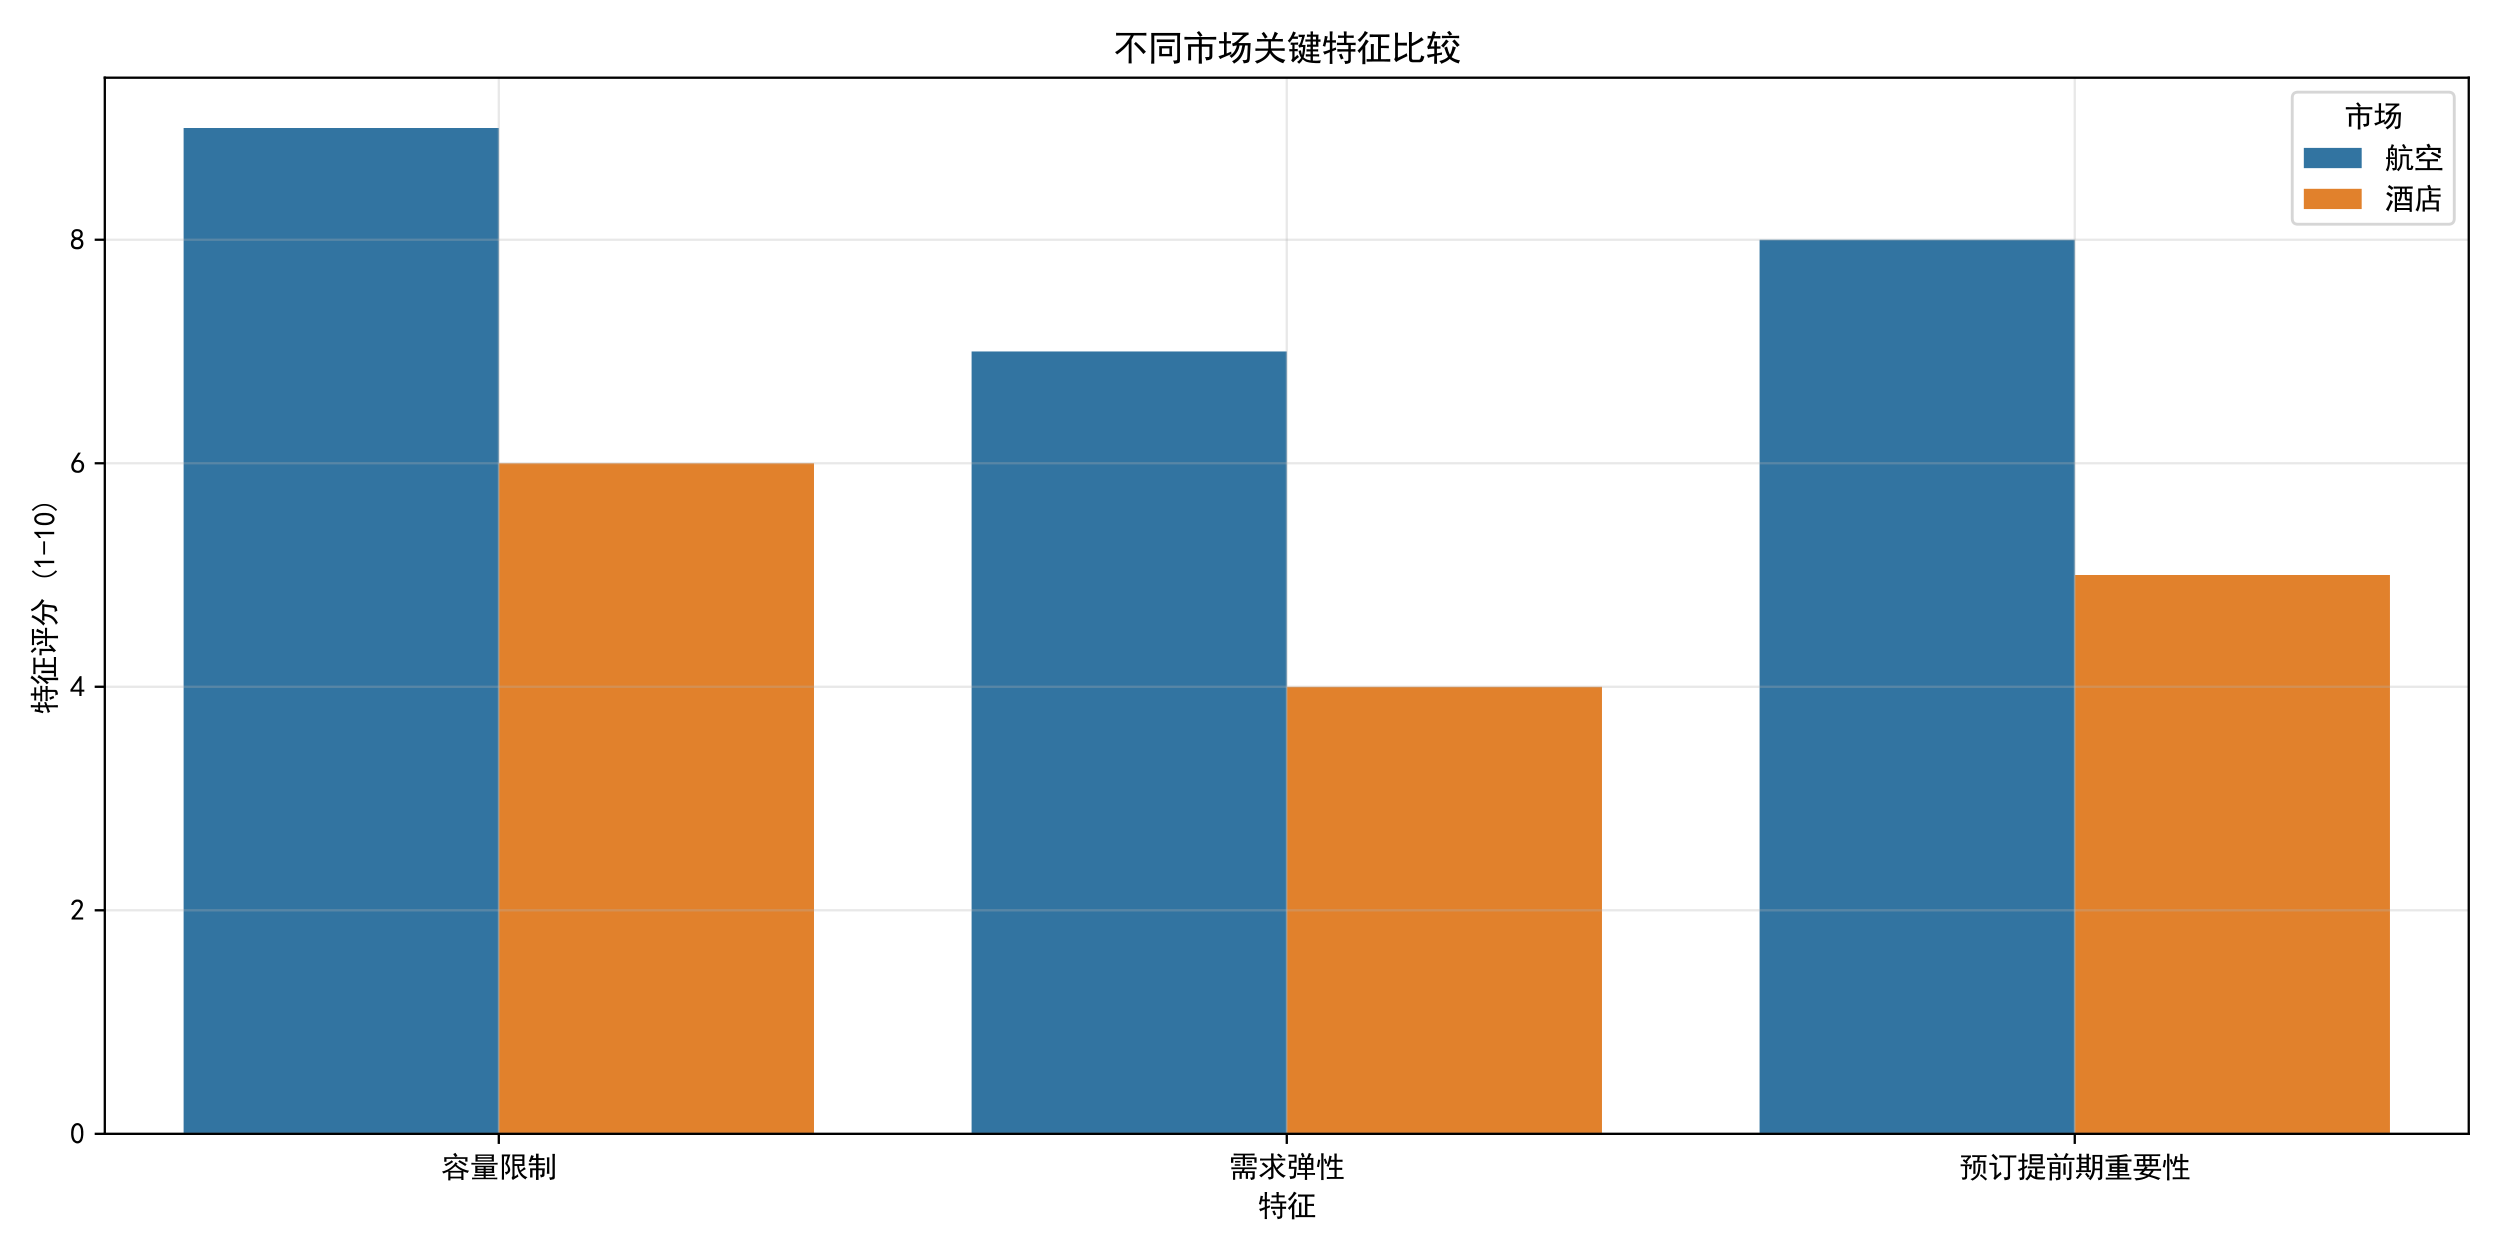 <?xml version="1.0" encoding="utf-8" standalone="no"?>
<!DOCTYPE svg PUBLIC "-//W3C//DTD SVG 1.1//EN"
  "http://www.w3.org/Graphics/SVG/1.1/DTD/svg11.dtd">
<svg xmlns:xlink="http://www.w3.org/1999/xlink" width="864pt" height="432pt" viewBox="0 0 864 432" xmlns="http://www.w3.org/2000/svg" version="1.1">
 <defs>
  <style type="text/css">*{stroke-linejoin: round; stroke-linecap: butt}</style>
 </defs>
 <g id="figure_1">
  <g id="patch_1">
   <path d="M 0 432 
L 864 432 
L 864 0 
L 0 0 
z
" style="fill: #ffffff"/>
  </g>
  <g id="axes_1">
   <g id="patch_2">
    <path d="M 36.222 391.851 
L 853.2 391.851 
L 853.2 26.846 
L 36.222 26.846 
z
" style="fill: #ffffff"/>
   </g>
   <g id="patch_3">
    <path d="M 63.455 391.851 
L 172.385 391.851 
L 172.385 44.227 
L 63.455 44.227 
z
" clip-path="url(#p938048b9d5)" style="fill: #3274a1"/>
   </g>
   <g id="patch_4">
    <path d="M 335.781 391.851 
L 444.711 391.851 
L 444.711 121.477 
L 335.781 121.477 
z
" clip-path="url(#p938048b9d5)" style="fill: #3274a1"/>
   </g>
   <g id="patch_5">
    <path d="M 608.107 391.851 
L 717.037 391.851 
L 717.037 82.852 
L 608.107 82.852 
z
" clip-path="url(#p938048b9d5)" style="fill: #3274a1"/>
   </g>
   <g id="patch_6">
    <path d="M 172.385 391.851 
L 281.316 391.851 
L 281.316 160.102 
L 172.385 160.102 
z
" clip-path="url(#p938048b9d5)" style="fill: #e1812c"/>
   </g>
   <g id="patch_7">
    <path d="M 444.711 391.851 
L 553.642 391.851 
L 553.642 237.352 
L 444.711 237.352 
z
" clip-path="url(#p938048b9d5)" style="fill: #e1812c"/>
   </g>
   <g id="patch_8">
    <path d="M 717.037 391.851 
L 825.967 391.851 
L 825.967 198.727 
L 717.037 198.727 
z
" clip-path="url(#p938048b9d5)" style="fill: #e1812c"/>
   </g>
   <g id="patch_9">
    <path d="M 172.385 391.851 
L 172.385 391.851 
L 172.385 391.851 
L 172.385 391.851 
z
" clip-path="url(#p938048b9d5)" style="fill: #3274a1"/>
   </g>
   <g id="patch_10">
    <path d="M 172.385 391.851 
L 172.385 391.851 
L 172.385 391.851 
L 172.385 391.851 
z
" clip-path="url(#p938048b9d5)" style="fill: #e1812c"/>
   </g>
   <g id="matplotlib.axis_1">
    <g id="xtick_1">
     <g id="line2d_1">
      <path d="M 172.385 391.851 
L 172.385 26.846 
" clip-path="url(#p938048b9d5)" style="fill: none; stroke: #b0b0b0; stroke-opacity: 0.3; stroke-width: 0.8; stroke-linecap: square"/>
     </g>
     <g id="line2d_2">
      <defs>
       <path id="m5a8633c869" d="M 0 0 
L 0 3.5 
" style="stroke: #000000; stroke-width: 0.8"/>
      </defs>
      <g>
       <use xlink:href="#m5a8633c869" x="172.385" y="391.851" style="stroke: #000000; stroke-width: 0.8"/>
      </g>
     </g>
     <g id="text_1">
      <!-- 容量限制 -->
      <g transform="translate(152.385 406.898) scale(0.1 -0.1)">
       <defs>
        <path id="SimHei-5bb9" d="M 3350 2725 
Q 4025 2150 4687 1850 
Q 5350 1550 6100 1425 
Q 5875 1250 5800 950 
Q 5325 1075 4850 1275 
Q 4850 -200 4875 -575 
L 4400 -575 
L 4400 -225 
L 2050 -225 
L 2050 -650 
L 1575 -650 
Q 1600 -325 1600 1275 
Q 1125 1050 550 825 
Q 450 1025 225 1250 
Q 1325 1500 2137 2137 
Q 2950 2775 3125 3275 
Q 3375 3125 3600 3025 
L 3350 2725 
z
M 5750 4350 
Q 5725 4125 5725 3875 
Q 5725 3625 5750 3400 
L 5250 3400 
L 5250 4000 
L 1200 4000 
L 1200 3375 
L 700 3375 
Q 725 3650 725 3875 
Q 725 4125 700 4350 
L 5750 4350 
z
M 4400 150 
L 4400 1025 
L 2050 1025 
L 2050 150 
L 4400 150 
z
M 4625 1400 
Q 3875 1700 3100 2425 
Q 2525 1850 1750 1400 
L 4625 1400 
z
M 4000 3725 
Q 5175 3075 5550 2850 
Q 5375 2650 5250 2450 
Q 4400 3025 3725 3375 
Q 3925 3575 4000 3725 
z
M 775 2775 
Q 1875 3225 2325 3700 
Q 2400 3575 2650 3325 
Q 1725 2700 1100 2425 
Q 975 2625 775 2775 
z
M 2650 5025 
Q 2850 5125 3125 5300 
Q 3400 4950 3575 4600 
Q 3225 4475 3075 4375 
Q 3050 4475 2650 5025 
z
" transform="scale(0.016)"/>
        <path id="SimHei-91cf" d="M 5250 2500 
Q 5225 2200 5225 1700 
Q 5225 1225 5250 950 
L 3425 950 
L 3425 625 
L 4575 625 
Q 5000 625 5375 650 
L 5375 275 
Q 5025 300 4575 300 
L 3425 300 
L 3425 -75 
L 5125 -75 
Q 5525 -75 5925 -50 
L 5925 -425 
Q 5525 -400 5125 -400 
L 1275 -400 
Q 900 -400 475 -425 
L 475 -50 
Q 925 -50 1275 -75 
L 2975 -75 
L 2975 300 
L 1725 300 
Q 1350 300 975 250 
L 975 650 
Q 1375 625 1725 625 
L 2975 625 
L 2975 950 
L 1150 950 
Q 1175 1375 1175 1775 
Q 1175 2175 1150 2500 
L 5250 2500 
z
M 5200 4950 
Q 5175 4575 5175 4250 
Q 5175 3925 5200 3400 
L 1200 3400 
Q 1225 3925 1225 4250 
Q 1225 4575 1200 4950 
L 5200 4950 
z
M 4900 3100 
Q 5500 3125 6000 3150 
L 6000 2750 
Q 5500 2775 4925 2775 
L 1650 2775 
Q 975 2775 325 2750 
L 325 3150 
Q 975 3125 1650 3100 
L 4900 3100 
z
M 4725 3700 
L 4725 4025 
L 1675 4025 
L 1675 3700 
L 4725 3700 
z
M 4725 4350 
L 4725 4650 
L 1675 4650 
L 1675 4350 
L 4725 4350 
z
M 4750 1875 
L 4750 2175 
L 3425 2175 
L 3425 1875 
L 4750 1875 
z
M 2975 1875 
L 2975 2175 
L 1650 2175 
L 1650 1875 
L 2975 1875 
z
M 2975 1275 
L 2975 1550 
L 1650 1550 
L 1650 1275 
L 2975 1275 
z
M 4750 1275 
L 4750 1550 
L 3425 1550 
L 3425 1275 
L 4750 1275 
z
" transform="scale(0.016)"/>
        <path id="SimHei-9650" d="M 5550 4950 
Q 5525 4500 5525 3700 
Q 5525 2925 5550 2475 
L 4375 2475 
Q 4375 2000 4625 1475 
Q 5275 1900 5475 2250 
Q 5675 1950 5850 1800 
Q 5400 1575 4750 1150 
Q 5025 775 5325 500 
Q 5625 225 6200 25 
Q 5900 -125 5750 -450 
Q 5150 -75 4812 312 
Q 4475 700 4262 1212 
Q 4050 1725 3975 2475 
L 3400 2475 
L 3400 200 
Q 3800 400 4125 675 
Q 4150 450 4225 150 
Q 4000 25 3637 -175 
Q 3275 -375 3025 -575 
Q 2925 -375 2750 -125 
Q 2900 25 2950 325 
L 2950 3850 
Q 2950 4350 2925 4950 
L 5550 4950 
z
M 2500 4950 
Q 2050 3475 1875 2950 
Q 2375 2350 2450 1850 
Q 2525 1350 2237 1025 
Q 1950 700 1525 575 
Q 1500 900 1300 1150 
Q 1750 1150 1875 1325 
Q 2000 1500 1975 1887 
Q 1950 2275 1375 2925 
Q 1775 4050 1875 4550 
L 1125 4550 
L 1125 -500 
L 650 -500 
Q 675 200 675 875 
L 675 3800 
Q 675 4250 650 4950 
L 2500 4950 
z
M 5075 2875 
L 5075 3550 
L 3400 3550 
L 3400 2875 
L 5075 2875 
z
M 5075 3925 
L 5075 4550 
L 3400 4550 
L 3400 3925 
L 5075 3925 
z
" transform="scale(0.016)"/>
        <path id="SimHei-5236" d="M 1325 4625 
Q 1175 4375 1075 4150 
L 1800 4150 
Q 1800 4775 1775 5125 
L 2350 5125 
Q 2325 4800 2325 4150 
L 2700 4150 
Q 3200 4150 3600 4175 
L 3600 3725 
Q 3250 3750 2725 3750 
L 2325 3750 
L 2325 3025 
L 2950 3025 
Q 3325 3025 3750 3050 
L 3750 2625 
L 2325 2625 
L 2325 1950 
L 3675 1950 
Q 3650 1650 3637 1125 
Q 3625 600 3612 412 
Q 3600 225 3400 137 
Q 3200 50 2825 -25 
Q 2775 250 2650 550 
Q 2975 550 3050 587 
Q 3125 625 3125 975 
L 3125 1550 
L 2325 1550 
L 2325 175 
Q 2325 -250 2350 -550 
L 1775 -550 
Q 1800 -75 1800 175 
L 1800 1550 
L 1025 1550 
L 1025 -25 
L 500 -25 
Q 525 300 525 650 
L 525 1200 
Q 525 1675 500 1950 
L 1800 1950 
L 1800 2625 
L 1000 2625 
Q 550 2625 225 2600 
L 225 3050 
Q 550 3025 1000 3025 
L 1800 3025 
L 1800 3750 
L 925 3750 
Q 800 3450 675 3250 
Q 450 3400 225 3500 
Q 400 3750 525 4075 
Q 650 4400 750 4800 
Q 1000 4700 1325 4625 
z
M 5875 5075 
Q 5850 4825 5850 4350 
L 5850 25 
Q 5850 -325 5587 -412 
Q 5325 -500 4825 -575 
Q 4750 -250 4625 0 
Q 5050 0 5200 25 
Q 5350 50 5350 350 
L 5350 4350 
Q 5350 4775 5325 5075 
L 5875 5075 
z
M 4675 4325 
Q 4650 3975 4650 3700 
L 4650 1625 
Q 4650 1275 4675 775 
L 4125 775 
Q 4175 1200 4175 1625 
L 4175 3700 
Q 4175 3950 4125 4325 
L 4675 4325 
z
" transform="scale(0.016)"/>
       </defs>
       <use xlink:href="#SimHei-5bb9"/>
       <use xlink:href="#SimHei-91cf" x="100"/>
       <use xlink:href="#SimHei-9650" x="200"/>
       <use xlink:href="#SimHei-5236" x="300"/>
      </g>
     </g>
    </g>
    <g id="xtick_2">
     <g id="line2d_3">
      <path d="M 444.711 391.851 
L 444.711 26.846 
" clip-path="url(#p938048b9d5)" style="fill: none; stroke: #b0b0b0; stroke-opacity: 0.3; stroke-width: 0.8; stroke-linecap: square"/>
     </g>
     <g id="line2d_4">
      <g>
       <use xlink:href="#m5a8633c869" x="444.711" y="391.851" style="stroke: #000000; stroke-width: 0.8"/>
      </g>
     </g>
     <g id="text_2">
      <!-- 需求弹性 -->
      <g transform="translate(424.711 406.82) scale(0.1 -0.1)">
       <defs>
        <path id="SimHei-9700" d="M 5150 2100 
Q 5500 2100 5975 2125 
L 5975 1700 
Q 5500 1725 5150 1725 
L 3425 1725 
Q 3300 1500 3250 1275 
L 5600 1275 
Q 5575 950 5575 700 
L 5575 -50 
Q 5575 -350 5425 -437 
Q 5275 -525 4775 -625 
Q 4750 -400 4550 -100 
Q 4950 -100 5025 -50 
Q 5100 0 5100 200 
L 5100 900 
L 4125 900 
L 4125 -375 
L 3650 -375 
L 3650 900 
L 2775 900 
L 2775 -375 
L 2300 -375 
L 2300 900 
L 1350 900 
L 1350 -575 
L 875 -575 
Q 900 -225 900 175 
L 900 575 
Q 900 900 875 1275 
L 2800 1275 
Q 2875 1500 2925 1725 
L 1350 1725 
Q 925 1725 525 1700 
L 525 2125 
Q 900 2100 1325 2100 
L 5150 2100 
z
M 4700 5075 
Q 5075 5075 5550 5100 
L 5550 4675 
Q 5075 4700 4700 4700 
L 3475 4700 
L 3475 4275 
L 5975 4275 
L 5975 3100 
L 5500 3100 
L 5500 3900 
L 3475 3900 
L 3475 3200 
Q 3475 2775 3500 2425 
L 2975 2425 
Q 3000 2750 3000 3175 
L 3000 3900 
L 950 3900 
L 950 3100 
L 450 3100 
Q 450 3375 462 3650 
Q 475 3925 450 4275 
L 3000 4275 
L 3000 4700 
L 1775 4700 
Q 1400 4700 1025 4675 
L 1025 5100 
Q 1400 5075 1750 5075 
L 4700 5075 
z
M 2475 2450 
L 1250 2450 
L 1250 2800 
L 2475 2800 
L 2475 2450 
z
M 2500 3150 
L 1325 3150 
L 1325 3500 
L 2500 3500 
L 2500 3150 
z
M 5000 3175 
L 3825 3175 
L 3825 3525 
L 5000 3525 
L 5000 3175 
z
M 5025 2500 
L 3850 2500 
L 3850 2850 
L 5025 2850 
L 5025 2500 
z
" transform="scale(0.016)"/>
        <path id="SimHei-6c42" d="M 475 4025 
Q 875 4000 1325 4000 
L 2875 4000 
Q 2875 4725 2850 5125 
L 3400 5125 
Q 3375 4725 3375 4000 
L 5150 4000 
Q 5500 4000 5925 4025 
L 5925 3575 
Q 5475 3600 5150 3600 
L 3375 3600 
Q 3400 3200 3612 2750 
Q 3825 2300 4050 2000 
Q 4600 2450 5075 3150 
Q 5250 2950 5575 2750 
Q 5275 2600 4250 1650 
Q 4575 1225 5037 850 
Q 5500 475 6050 325 
Q 5700 125 5550 -150 
Q 5000 150 4437 687 
Q 3875 1225 3375 2375 
L 3375 150 
Q 3400 -225 3137 -350 
Q 2875 -475 2375 -525 
Q 2325 -275 2150 25 
Q 2575 0 2737 37 
Q 2900 75 2875 300 
L 2875 1675 
Q 1875 900 1437 550 
Q 1000 200 725 -50 
Q 500 200 300 400 
Q 650 575 1200 937 
Q 1750 1300 2875 2250 
L 2875 3600 
L 1325 3600 
Q 875 3600 475 3575 
L 475 4025 
z
M 1225 3175 
Q 1775 2725 2250 2325 
L 1825 1950 
Q 1450 2375 825 2825 
L 1225 3175 
z
M 4500 5100 
Q 4900 4825 5300 4425 
Q 5125 4300 4925 4100 
Q 4650 4400 4125 4825 
Q 4275 4950 4500 5100 
z
" transform="scale(0.016)"/>
        <path id="SimHei-5f39" d="M 3900 -600 
Q 3925 -25 3925 500 
L 2950 500 
Q 2550 475 2250 450 
L 2250 925 
Q 2550 900 2950 875 
L 3925 875 
L 3925 1550 
L 2550 1550 
Q 2575 2175 2575 2900 
Q 2575 3625 2550 4150 
L 4375 4150 
Q 4600 4675 4775 5225 
Q 5050 5100 5350 5000 
Q 5100 4725 4875 4150 
L 5750 4150 
Q 5725 3675 5725 2875 
Q 5725 2075 5750 1550 
L 4375 1550 
L 4375 875 
L 5225 875 
Q 5550 875 6100 900 
L 6100 475 
Q 5600 500 5250 500 
L 4375 500 
Q 4375 -75 4400 -600 
L 3900 -600 
z
M 2125 4850 
Q 2100 4450 2100 4050 
Q 2100 3650 2125 3125 
L 975 3125 
L 925 2225 
L 2150 2225 
Q 2100 1875 2075 1500 
L 1975 325 
Q 1925 -175 1537 -275 
Q 1150 -375 750 -425 
Q 700 -100 575 200 
Q 1150 175 1325 212 
Q 1500 250 1525 550 
L 1625 1800 
L 425 1800 
Q 525 2600 525 3525 
L 1650 3525 
L 1650 4450 
Q 825 4450 350 4425 
L 350 4875 
Q 750 4850 1125 4850 
L 2125 4850 
z
M 5275 1950 
L 5275 2675 
L 4375 2675 
L 4375 1950 
L 5275 1950 
z
M 3925 1950 
L 3925 2675 
L 3050 2675 
L 3050 1950 
L 3925 1950 
z
M 5275 3075 
L 5275 3775 
L 4375 3775 
L 4375 3075 
L 5275 3075 
z
M 3925 3075 
L 3925 3775 
L 3050 3775 
L 3050 3075 
L 3925 3075 
z
M 3350 4225 
Q 3250 4675 3050 5050 
L 3500 5275 
Q 3675 4950 3850 4425 
Q 3625 4350 3350 4225 
z
" transform="scale(0.016)"/>
        <path id="SimHei-6027" d="M 3450 4525 
Q 3325 4075 3275 3750 
L 4050 3750 
L 4050 4275 
Q 4050 4700 4025 5100 
L 4550 5100 
Q 4525 4700 4525 4275 
L 4525 3750 
L 5025 3750 
Q 5350 3750 5800 3775 
L 5800 3300 
Q 5350 3325 5025 3325 
L 4525 3325 
L 4525 2000 
L 4975 2000 
Q 5350 2000 5725 2025 
L 5725 1550 
Q 5350 1575 4975 1575 
L 4525 1575 
L 4525 25 
L 5200 25 
Q 5625 25 6025 50 
L 6025 -400 
Q 5625 -375 5200 -375 
L 3275 -375 
Q 2825 -375 2400 -400 
L 2400 50 
Q 2825 25 3250 25 
L 4050 25 
L 4050 1575 
L 3625 1575 
Q 3300 1575 2875 1550 
L 2875 2025 
Q 3200 2000 3625 2000 
L 4050 2000 
L 4050 3325 
L 3175 3325 
Q 3100 2950 2775 2225 
Q 2500 2375 2325 2400 
Q 2675 3125 2775 3650 
Q 2875 4175 2950 4650 
Q 3200 4575 3450 4525 
z
M 1700 5150 
Q 1675 4650 1675 4175 
L 1675 425 
Q 1675 -100 1700 -625 
L 1175 -625 
Q 1200 -100 1200 425 
L 1200 4175 
Q 1200 4700 1175 5150 
L 1700 5150 
z
M 975 3725 
Q 825 2675 700 2150 
Q 450 2200 250 2250 
Q 425 2900 525 3800 
Q 725 3775 975 3725 
z
M 2125 4025 
Q 2325 3625 2525 3000 
Q 2300 2925 2125 2825 
Q 1950 3375 1750 3850 
Q 1950 3950 2125 4025 
z
" transform="scale(0.016)"/>
       </defs>
       <use xlink:href="#SimHei-9700"/>
       <use xlink:href="#SimHei-6c42" x="100"/>
       <use xlink:href="#SimHei-5f39" x="200"/>
       <use xlink:href="#SimHei-6027" x="300"/>
      </g>
     </g>
    </g>
    <g id="xtick_3">
     <g id="line2d_5">
      <path d="M 717.037 391.851 
L 717.037 26.846 
" clip-path="url(#p938048b9d5)" style="fill: none; stroke: #b0b0b0; stroke-opacity: 0.3; stroke-width: 0.8; stroke-linecap: square"/>
     </g>
     <g id="line2d_6">
      <g>
       <use xlink:href="#m5a8633c869" x="717.037" y="391.851" style="stroke: #000000; stroke-width: 0.8"/>
      </g>
     </g>
     <g id="text_3">
      <!-- 预订提前期重要性 -->
      <g transform="translate(677.037 406.937) scale(0.1 -0.1)">
       <defs>
        <path id="SimHei-9884" d="M 5200 4800 
Q 5575 4800 5950 4825 
L 5950 4400 
Q 5575 4425 5200 4425 
L 4500 4425 
Q 4425 4050 4350 3600 
L 5725 3600 
Q 5700 3225 5700 2800 
L 5700 1725 
Q 5700 1300 5725 850 
L 5250 850 
L 5250 3225 
L 3550 3225 
L 3550 800 
L 3075 800 
Q 3100 1375 3100 1725 
L 3100 2775 
Q 3100 3175 3075 3600 
L 3900 3600 
Q 4000 4150 4000 4425 
L 3725 4425 
Q 3300 4425 2850 4400 
L 2850 4825 
Q 3325 4800 3725 4800 
L 5200 4800 
z
M 2600 1775 
Q 2350 1825 2150 1825 
Q 2250 2250 2300 2450 
L 1750 2450 
L 1750 125 
Q 1725 -300 1425 -400 
Q 1125 -500 750 -500 
Q 700 -225 575 25 
Q 1125 -25 1212 37 
Q 1300 100 1300 350 
L 1300 2450 
L 1025 2450 
Q 700 2450 350 2425 
L 350 2850 
Q 700 2825 1000 2825 
L 2850 2825 
Q 2725 2325 2600 1775 
z
M 4725 2875 
Q 4625 2575 4600 2100 
Q 4575 1625 4462 1037 
Q 4350 450 3962 62 
Q 3575 -325 2925 -675 
Q 2700 -500 2475 -350 
Q 3075 -125 3437 200 
Q 3800 525 3950 937 
Q 4100 1350 4137 1850 
Q 4175 2350 4175 2925 
L 4725 2875 
z
M 1625 2900 
Q 1275 3275 800 3650 
Q 925 3775 1075 3950 
Q 1250 3825 1425 3675 
Q 1750 4150 1950 4375 
L 1400 4375 
Q 900 4375 450 4350 
L 450 4775 
Q 900 4750 1375 4750 
L 2575 4750 
L 2575 4375 
Q 2200 4100 1725 3400 
L 1950 3200 
Q 1750 3025 1625 2900 
z
M 4775 725 
Q 5725 0 6075 -325 
Q 5850 -500 5725 -650 
Q 5400 -325 5137 -87 
Q 4875 150 4525 350 
Q 4650 525 4775 725 
z
" transform="scale(0.016)"/>
        <path id="SimHei-8ba2" d="M 5250 4750 
Q 5525 4750 6125 4775 
L 6125 4300 
Q 5575 4325 4775 4325 
L 4775 100 
Q 4775 -350 4387 -462 
Q 4000 -575 3600 -600 
Q 3575 -275 3400 75 
Q 3825 25 4050 50 
Q 4275 75 4300 300 
L 4300 4325 
L 3225 4325 
Q 2850 4325 2450 4300 
L 2450 4775 
Q 3075 4750 3250 4750 
L 5250 4750 
z
M 1850 425 
Q 2400 900 2750 1225 
Q 2825 925 2950 725 
Q 2575 425 2175 87 
Q 1775 -250 1500 -550 
Q 1350 -325 1150 -150 
Q 1400 50 1375 400 
L 1375 2725 
L 1025 2725 
Q 600 2725 300 2700 
L 300 3175 
Q 600 3150 1025 3150 
L 1875 3150 
Q 1875 2675 1850 2250 
L 1850 425 
z
M 1150 5125 
Q 1525 4775 2150 4100 
Q 1950 3925 1725 3700 
Q 1300 4275 775 4750 
Q 1000 4950 1150 5125 
z
" transform="scale(0.016)"/>
        <path id="SimHei-63d0" d="M 5600 5025 
Q 5575 4625 5575 3900 
Q 5575 3200 5600 2825 
L 2750 2825 
Q 2775 3325 2775 3900 
Q 2775 4500 2750 5025 
L 5600 5025 
z
M 5250 2375 
Q 5675 2375 6075 2400 
L 6075 1950 
Q 5700 1975 5275 1975 
L 4400 1975 
L 4400 1275 
L 4775 1275 
Q 5225 1275 5625 1300 
L 5625 850 
Q 5225 875 4800 875 
L 4400 875 
L 4400 75 
Q 4675 25 5150 25 
Q 5625 25 6150 100 
Q 6050 -75 5950 -450 
Q 5200 -450 4650 -437 
Q 4100 -425 3700 -250 
Q 3300 -75 2950 250 
Q 2725 -225 2200 -650 
Q 2025 -450 1775 -325 
Q 2300 0 2537 562 
Q 2775 1125 2775 1675 
Q 3075 1550 3325 1525 
Q 3250 1375 3125 725 
Q 3450 300 3925 175 
L 3925 1975 
L 3375 1975 
Q 2850 1975 2350 1950 
L 2350 2400 
Q 2850 2375 3400 2375 
L 5250 2375 
z
M 1125 4475 
Q 1125 4900 1100 5200 
L 1625 5200 
Q 1600 4925 1600 4500 
L 1600 3825 
Q 1975 3825 2350 3850 
L 2350 3400 
Q 1975 3425 1600 3425 
L 1600 2300 
Q 1925 2475 2175 2625 
Q 2175 2425 2200 2175 
Q 1975 2050 1600 1850 
L 1600 0 
Q 1550 -350 1350 -437 
Q 1150 -525 650 -575 
Q 650 -275 500 0 
Q 875 -25 1000 0 
Q 1125 25 1125 225 
L 1125 1675 
Q 825 1550 425 1300 
Q 325 1625 200 1800 
Q 650 1900 1125 2125 
L 1125 3425 
Q 675 3425 350 3400 
L 350 3850 
Q 675 3825 1125 3825 
L 1125 4475 
z
M 5125 3225 
L 5125 3725 
L 3225 3725 
L 3225 3225 
L 5125 3225 
z
M 5125 4150 
L 5125 4600 
L 3225 4600 
L 3225 4150 
L 5125 4150 
z
" transform="scale(0.016)"/>
        <path id="SimHei-524d" d="M 2075 -100 
Q 2400 -100 2537 -87 
Q 2675 -75 2675 100 
L 2675 875 
L 1325 875 
L 1325 -650 
L 800 -650 
Q 850 -200 850 350 
L 850 2350 
Q 850 2850 825 3300 
L 3175 3300 
Q 3150 2875 3150 2375 
L 3150 -150 
Q 3150 -400 2950 -475 
Q 2750 -550 2275 -625 
Q 2200 -350 2075 -100 
z
M 4950 5075 
Q 4825 4975 4687 4750 
Q 4550 4525 4375 4225 
L 5400 4225 
Q 5750 4225 6175 4250 
L 6175 3775 
Q 5775 3825 5300 3825 
L 1350 3825 
Q 700 3825 250 3775 
L 250 4250 
Q 775 4225 1350 4225 
L 3875 4225 
Q 4300 5025 4350 5300 
Q 4625 5150 4950 5075 
z
M 4375 -75 
Q 4825 -100 4937 -75 
Q 5050 -50 5050 150 
L 5050 2750 
Q 5050 3050 5025 3400 
L 5550 3400 
Q 5525 3075 5525 2750 
L 5525 -25 
Q 5525 -350 5362 -450 
Q 5200 -550 4600 -600 
Q 4550 -275 4375 -75 
z
M 3775 575 
Q 3800 950 3800 1225 
L 3800 2375 
Q 3800 2775 3775 3075 
L 4300 3075 
Q 4275 2775 4275 2375 
L 4275 1250 
Q 4275 875 4300 575 
L 3775 575 
z
M 2675 2250 
L 2675 2925 
L 1325 2925 
L 1325 2250 
L 2675 2250 
z
M 2675 1250 
L 2675 1875 
L 1325 1875 
L 1325 1250 
L 2675 1250 
z
M 2225 4300 
Q 2125 4575 1750 5050 
Q 2025 5175 2200 5300 
Q 2550 4850 2725 4550 
Q 2500 4450 2225 4300 
z
" transform="scale(0.016)"/>
        <path id="SimHei-671f" d="M 4900 -25 
Q 5475 -100 5425 175 
L 5425 1575 
L 4325 1575 
Q 4275 975 4050 425 
Q 3825 -125 3400 -600 
Q 3225 -375 2925 -275 
Q 3350 150 3562 625 
Q 3775 1100 3812 1575 
Q 3850 2050 3850 3125 
Q 3850 4225 3825 4875 
L 5950 4875 
Q 5925 4400 5925 3725 
L 5925 50 
Q 5925 -300 5700 -425 
Q 5475 -550 5100 -600 
Q 5100 -325 4900 -25 
z
M 950 4300 
Q 950 4675 925 5125 
L 1450 5125 
Q 1425 4625 1425 4300 
L 2550 4300 
Q 2550 4775 2525 5125 
L 3075 5125 
Q 3050 4700 3050 4300 
Q 3225 4300 3500 4325 
L 3500 3900 
Q 3250 3925 3050 3925 
L 3050 1550 
Q 3250 1550 3500 1575 
L 3500 1150 
Q 3025 1175 2575 1175 
L 1225 1175 
Q 675 1175 275 1150 
L 275 1575 
Q 650 1550 950 1550 
L 950 3925 
Q 725 3925 425 3900 
L 425 4325 
Q 700 4300 950 4300 
z
M 5425 3375 
L 5425 4500 
L 4350 4500 
L 4350 3375 
L 5425 3375 
z
M 5425 1950 
L 5425 3000 
L 4350 3000 
L 4350 1950 
L 5425 1950 
z
M 1600 725 
Q 1425 650 1162 287 
Q 900 -75 650 -350 
Q 400 -175 225 -75 
Q 450 100 700 412 
Q 950 725 1100 1025 
L 1600 725 
z
M 2550 3375 
L 2550 3925 
L 1425 3925 
L 1425 3375 
L 2550 3375 
z
M 2550 1550 
L 2550 2100 
L 1425 2100 
L 1425 1550 
L 2550 1550 
z
M 2550 2475 
L 2550 3000 
L 1425 3000 
L 1425 2475 
L 2550 2475 
z
M 2850 -75 
Q 2450 525 2225 725 
Q 2375 825 2550 1025 
Q 2850 725 3250 275 
Q 3050 125 2850 -75 
z
" transform="scale(0.016)"/>
        <path id="SimHei-91cd" d="M 5300 4575 
Q 3900 4450 3425 4400 
L 3425 3875 
L 5150 3875 
Q 5500 3875 6000 3900 
L 6000 3450 
Q 5500 3475 5150 3475 
L 3425 3475 
L 3425 3050 
L 5150 3050 
Q 5125 2675 5125 2125 
Q 5125 1575 5150 1175 
L 3425 1175 
L 3425 750 
L 4550 750 
Q 5000 750 5500 775 
L 5500 375 
Q 5025 400 4575 400 
L 3425 400 
L 3425 -50 
L 5050 -50 
Q 5475 -50 5975 -25 
L 5975 -450 
Q 5475 -425 5075 -425 
L 1475 -425 
Q 975 -425 450 -450 
L 450 -25 
Q 975 -50 1450 -50 
L 2925 -50 
L 2925 400 
L 2050 400 
Q 1450 400 950 375 
L 950 775 
Q 1600 750 2075 750 
L 2925 750 
L 2925 1175 
L 1250 1175 
Q 1275 1800 1275 2125 
Q 1275 2450 1250 3050 
L 2925 3050 
L 2925 3475 
L 1225 3475 
Q 875 3475 400 3450 
L 400 3900 
Q 875 3875 1225 3875 
L 2925 3875 
L 2925 4375 
Q 2425 4350 1075 4250 
Q 1000 4475 875 4675 
Q 2275 4700 3362 4812 
Q 4450 4925 4925 5075 
Q 5025 4825 5300 4575 
z
M 4650 2300 
L 4650 2650 
L 3425 2650 
L 3425 2300 
L 4650 2300 
z
M 2925 2300 
L 2925 2650 
L 1750 2650 
L 1750 2300 
L 2925 2300 
z
M 4625 1575 
L 4625 1900 
L 3425 1900 
L 3425 1575 
L 4625 1575 
z
M 2925 1575 
L 2925 1900 
L 1750 1900 
L 1750 1575 
L 2925 1575 
z
" transform="scale(0.016)"/>
        <path id="SimHei-8981" d="M 5100 5000 
Q 5475 5000 5950 5025 
L 5950 4600 
Q 5475 4625 5100 4625 
L 4100 4625 
L 4100 3975 
L 5500 3975 
Q 5475 3550 5475 3175 
Q 5475 2800 5500 2400 
L 2850 2400 
Q 3125 2225 3275 2125 
Q 3050 1975 2950 1850 
L 5300 1850 
Q 5700 1850 6150 1900 
L 6150 1425 
Q 5700 1450 5275 1450 
L 4550 1450 
Q 4300 1025 3875 525 
Q 5000 225 6000 -125 
Q 5750 -300 5600 -550 
Q 4650 -125 3500 200 
Q 3150 -50 2612 -250 
Q 2075 -450 1587 -525 
Q 1100 -600 700 -650 
Q 625 -325 375 -125 
Q 850 -150 1375 -100 
Q 1900 -50 2325 87 
Q 2750 225 3000 375 
Q 2175 575 1375 725 
Q 1750 1100 2075 1450 
L 1025 1450 
Q 600 1450 200 1425 
L 200 1875 
Q 700 1850 1025 1850 
L 2350 1850 
Q 2600 2150 2750 2400 
L 900 2400 
Q 925 2800 925 3175 
Q 925 3550 900 3975 
L 2275 3975 
L 2275 4625 
L 1300 4625 
Q 875 4625 400 4600 
L 400 5025 
Q 875 5000 1275 5000 
L 5100 5000 
z
M 2225 975 
Q 2625 900 3400 675 
Q 3700 975 4025 1450 
L 2675 1450 
Q 2450 1225 2225 975 
z
M 3650 2775 
L 3650 3575 
L 2750 3575 
L 2750 2775 
L 3650 2775 
z
M 5000 2775 
L 5000 3575 
L 4100 3575 
L 4100 2775 
L 5000 2775 
z
M 2275 2775 
L 2275 3575 
L 1400 3575 
L 1400 2775 
L 2275 2775 
z
M 3650 3975 
L 3650 4625 
L 2750 4625 
L 2750 3975 
L 3650 3975 
z
" transform="scale(0.016)"/>
       </defs>
       <use xlink:href="#SimHei-9884"/>
       <use xlink:href="#SimHei-8ba2" x="100"/>
       <use xlink:href="#SimHei-63d0" x="200"/>
       <use xlink:href="#SimHei-524d" x="300"/>
       <use xlink:href="#SimHei-671f" x="400"/>
       <use xlink:href="#SimHei-91cd" x="500"/>
       <use xlink:href="#SimHei-8981" x="600"/>
       <use xlink:href="#SimHei-6027" x="700"/>
      </g>
     </g>
    </g>
    <g id="text_4">
     <!-- 特征 -->
     <g transform="translate(434.711 420.273) scale(0.1 -0.1)">
      <defs>
       <path id="SimHei-7279" d="M 4050 3150 
L 4050 4050 
L 3675 4050 
Q 3275 4050 2975 4025 
L 2975 4475 
Q 3250 4450 3675 4450 
L 4050 4450 
Q 4050 4950 4000 5200 
L 4525 5200 
Q 4500 4950 4500 4450 
L 5075 4450 
Q 5450 4450 5800 4475 
L 5800 4025 
Q 5550 4050 5075 4050 
L 4500 4050 
L 4500 3150 
L 5450 3150 
Q 5825 3150 6150 3175 
L 6150 2725 
Q 5850 2750 5500 2750 
L 5275 2750 
L 5275 2000 
Q 5825 2000 6100 2025 
L 6100 1550 
Q 5800 1575 5275 1575 
L 5275 -75 
Q 5250 -375 5050 -487 
Q 4850 -600 4275 -675 
Q 4225 -375 4075 -100 
Q 4525 -125 4675 -100 
Q 4825 -75 4825 150 
L 4825 1575 
L 3600 1575 
Q 3175 1575 2850 1550 
L 2850 2025 
Q 3125 2000 3600 2000 
L 4825 2000 
L 4825 2750 
L 3575 2750 
Q 3125 2750 2775 2725 
L 2775 3175 
Q 3125 3150 3550 3150 
L 4050 3150 
z
M 1150 4275 
Q 1050 4125 950 3600 
L 1500 3600 
L 1500 4425 
Q 1500 4800 1475 5200 
L 2000 5200 
Q 1950 4825 1950 4425 
L 1950 3600 
Q 2300 3600 2600 3625 
L 2600 3175 
Q 2325 3200 1950 3200 
L 1950 2075 
Q 2275 2200 2575 2325 
Q 2600 2125 2650 1900 
Q 2375 1800 1950 1625 
L 1950 225 
Q 1950 -175 1975 -650 
L 1475 -650 
Q 1500 -200 1500 225 
L 1500 1450 
Q 850 1200 550 1025 
Q 450 1275 275 1550 
Q 600 1575 1500 1925 
L 1500 3200 
L 850 3200 
Q 750 2775 675 2450 
Q 425 2550 225 2600 
Q 350 2950 462 3487 
Q 575 4025 600 4400 
Q 900 4325 1150 4275 
z
M 3600 1200 
Q 3800 750 3975 325 
Q 3750 275 3500 150 
Q 3325 675 3125 1025 
Q 3375 1100 3600 1200 
z
" transform="scale(0.016)"/>
       <path id="SimHei-5f81" d="M 5050 4650 
Q 5575 4650 5975 4675 
L 5975 4175 
Q 5575 4200 5050 4200 
L 4450 4200 
L 4450 2625 
L 5000 2625 
Q 5475 2625 5875 2650 
L 5875 2175 
Q 5475 2200 5000 2200 
L 4450 2200 
L 4450 200 
L 5100 200 
Q 5575 200 6125 225 
L 6125 -250 
Q 5575 -225 5100 -225 
L 2875 -225 
Q 2275 -225 1875 -250 
L 1875 225 
Q 2225 200 2650 200 
L 2650 2100 
Q 2650 2475 2625 2925 
L 3175 2925 
Q 3150 2500 3150 2100 
L 3150 200 
L 3925 200 
L 3925 4200 
L 3425 4200 
Q 2850 4200 2425 4175 
L 2425 4675 
Q 2850 4650 3425 4650 
L 5050 4650 
z
M 2250 3450 
Q 2100 3225 1625 2575 
L 1625 450 
Q 1625 -100 1650 -700 
L 1100 -700 
Q 1125 -100 1125 450 
L 1125 2000 
Q 825 1600 550 1300 
Q 425 1550 225 1725 
Q 675 2150 1062 2650 
Q 1450 3150 1725 3775 
Q 1950 3625 2250 3450 
z
M 250 3675 
Q 675 3975 1025 4412 
Q 1375 4850 1550 5275 
Q 1825 5125 2125 4975 
Q 1900 4725 1487 4212 
Q 1075 3700 675 3275 
Q 475 3475 250 3675 
z
" transform="scale(0.016)"/>
      </defs>
      <use xlink:href="#SimHei-7279"/>
      <use xlink:href="#SimHei-5f81" x="100"/>
     </g>
    </g>
   </g>
   <g id="matplotlib.axis_2">
    <g id="ytick_1">
     <g id="line2d_7">
      <path d="M 36.222 391.851 
L 853.2 391.851 
" clip-path="url(#p938048b9d5)" style="fill: none; stroke: #b0b0b0; stroke-opacity: 0.3; stroke-width: 0.8; stroke-linecap: square"/>
     </g>
     <g id="line2d_8">
      <defs>
       <path id="m4c42309ed3" d="M 0 0 
L -3.5 0 
" style="stroke: #000000; stroke-width: 0.8"/>
      </defs>
      <g>
       <use xlink:href="#m4c42309ed3" x="36.222" y="391.851" style="stroke: #000000; stroke-width: 0.8"/>
      </g>
     </g>
     <g id="text_5">
      <!-- 0 -->
      <g transform="translate(24.223 395.289) scale(0.1 -0.1)">
       <defs>
        <path id="SimHei-30" d="M 225 2537 
Q 250 3200 412 3587 
Q 575 3975 875 4225 
Q 1175 4475 1612 4475 
Q 2050 4475 2375 4112 
Q 2700 3750 2800 3200 
Q 2900 2650 2862 1937 
Q 2825 1225 2612 775 
Q 2400 325 1975 150 
Q 1550 -25 1125 187 
Q 700 400 525 750 
Q 350 1100 275 1487 
Q 200 1875 225 2537 
z
M 750 2687 
Q 675 2000 800 1462 
Q 925 925 1212 700 
Q 1500 475 1800 612 
Q 2100 750 2237 1162 
Q 2375 1575 2375 2062 
Q 2375 2550 2337 2950 
Q 2300 3350 2112 3675 
Q 1925 4000 1612 4012 
Q 1300 4025 1062 3700 
Q 825 3375 750 2687 
z
" transform="scale(0.016)"/>
       </defs>
       <use xlink:href="#SimHei-30"/>
      </g>
     </g>
    </g>
    <g id="ytick_2">
     <g id="line2d_9">
      <path d="M 36.222 314.602 
L 853.2 314.602 
" clip-path="url(#p938048b9d5)" style="fill: none; stroke: #b0b0b0; stroke-opacity: 0.3; stroke-width: 0.8; stroke-linecap: square"/>
     </g>
     <g id="line2d_10">
      <g>
       <use xlink:href="#m4c42309ed3" x="36.222" y="314.602" style="stroke: #000000; stroke-width: 0.8"/>
      </g>
     </g>
     <g id="text_6">
      <!-- 2 -->
      <g transform="translate(24.223 318.039) scale(0.1 -0.1)">
       <defs>
        <path id="SimHei-32" d="M 300 250 
Q 325 625 650 925 
Q 975 1225 1475 1862 
Q 1975 2500 2125 2850 
Q 2275 3200 2237 3450 
Q 2200 3700 2000 3862 
Q 1800 4025 1537 4000 
Q 1275 3975 1037 3800 
Q 800 3625 675 3275 
L 200 3350 
Q 400 3925 712 4187 
Q 1025 4450 1450 4475 
Q 1700 4500 1900 4462 
Q 2100 4425 2312 4287 
Q 2525 4150 2662 3875 
Q 2800 3600 2762 3212 
Q 2725 2825 2375 2287 
Q 2025 1750 1025 600 
L 2825 600 
L 2825 150 
L 300 150 
L 300 250 
z
" transform="scale(0.016)"/>
       </defs>
       <use xlink:href="#SimHei-32"/>
      </g>
     </g>
    </g>
    <g id="ytick_3">
     <g id="line2d_11">
      <path d="M 36.222 237.352 
L 853.2 237.352 
" clip-path="url(#p938048b9d5)" style="fill: none; stroke: #b0b0b0; stroke-opacity: 0.3; stroke-width: 0.8; stroke-linecap: square"/>
     </g>
     <g id="line2d_12">
      <g>
       <use xlink:href="#m4c42309ed3" x="36.222" y="237.352" style="stroke: #000000; stroke-width: 0.8"/>
      </g>
     </g>
     <g id="text_7">
      <!-- 4 -->
      <g transform="translate(24.223 240.789) scale(0.1 -0.1)">
       <defs>
        <path id="SimHei-34" d="M 2000 1100 
L 75 1100 
L 75 1525 
L 2100 4450 
L 2475 4450 
L 2475 1525 
L 3075 1525 
L 3075 1100 
L 2475 1100 
L 2475 150 
L 2000 150 
L 2000 1100 
z
M 2000 1525 
L 2000 3500 
L 600 1525 
L 2000 1525 
z
" transform="scale(0.016)"/>
       </defs>
       <use xlink:href="#SimHei-34"/>
      </g>
     </g>
    </g>
    <g id="ytick_4">
     <g id="line2d_13">
      <path d="M 36.222 160.102 
L 853.2 160.102 
" clip-path="url(#p938048b9d5)" style="fill: none; stroke: #b0b0b0; stroke-opacity: 0.3; stroke-width: 0.8; stroke-linecap: square"/>
     </g>
     <g id="line2d_14">
      <g>
       <use xlink:href="#m4c42309ed3" x="36.222" y="160.102" style="stroke: #000000; stroke-width: 0.8"/>
      </g>
     </g>
     <g id="text_8">
      <!-- 6 -->
      <g transform="translate(24.223 163.54) scale(0.1 -0.1)">
       <defs>
        <path id="SimHei-36" d="M 250 1612 
Q 275 1975 387 2225 
Q 500 2475 725 2850 
L 1750 4450 
L 2325 4450 
L 1275 2800 
Q 1950 2975 2350 2750 
Q 2750 2525 2887 2237 
Q 3025 1950 3037 1612 
Q 3050 1275 2937 950 
Q 2825 625 2537 362 
Q 2250 100 1737 75 
Q 1225 50 862 262 
Q 500 475 362 862 
Q 225 1250 250 1612 
z
M 1025 787 
Q 1250 550 1625 525 
Q 2000 500 2250 775 
Q 2500 1050 2500 1575 
Q 2500 2100 2187 2300 
Q 1875 2500 1487 2450 
Q 1100 2400 925 2075 
Q 750 1750 775 1387 
Q 800 1025 1025 787 
z
" transform="scale(0.016)"/>
       </defs>
       <use xlink:href="#SimHei-36"/>
      </g>
     </g>
    </g>
    <g id="ytick_5">
     <g id="line2d_15">
      <path d="M 36.222 82.852 
L 853.2 82.852 
" clip-path="url(#p938048b9d5)" style="fill: none; stroke: #b0b0b0; stroke-opacity: 0.3; stroke-width: 0.8; stroke-linecap: square"/>
     </g>
     <g id="line2d_16">
      <g>
       <use xlink:href="#m4c42309ed3" x="36.222" y="82.852" style="stroke: #000000; stroke-width: 0.8"/>
      </g>
     </g>
     <g id="text_9">
      <!-- 8 -->
      <g transform="translate(24.223 86.29) scale(0.1 -0.1)">
       <defs>
        <path id="SimHei-38" d="M 175 1375 
Q 175 1675 325 1962 
Q 475 2250 825 2425 
Q 525 2600 425 2812 
Q 325 3025 312 3300 
Q 300 3575 387 3775 
Q 475 3975 650 4150 
Q 825 4325 1037 4387 
Q 1250 4450 1500 4450 
Q 1750 4450 1950 4400 
Q 2150 4350 2375 4187 
Q 2600 4025 2700 3725 
Q 2800 3425 2687 3025 
Q 2575 2625 2100 2400 
Q 2525 2275 2700 2012 
Q 2875 1750 2875 1375 
Q 2875 1000 2762 775 
Q 2650 550 2512 400 
Q 2375 250 2137 162 
Q 1900 75 1537 75 
Q 1175 75 912 162 
Q 650 250 475 425 
Q 300 600 237 837 
Q 175 1075 175 1375 
z
M 687 1400 
Q 675 1100 787 875 
Q 900 650 1200 587 
Q 1500 525 1825 600 
Q 2150 675 2275 950 
Q 2400 1225 2362 1500 
Q 2325 1775 2050 1962 
Q 1775 2150 1450 2125 
Q 1125 2100 912 1900 
Q 700 1700 687 1400 
z
M 775 3350 
Q 775 3100 950 2875 
Q 1125 2650 1500 2650 
Q 1875 2650 2062 2875 
Q 2250 3100 2237 3412 
Q 2225 3725 2012 3875 
Q 1800 4025 1437 4000 
Q 1075 3975 925 3787 
Q 775 3600 775 3350 
z
" transform="scale(0.016)"/>
       </defs>
       <use xlink:href="#SimHei-38"/>
      </g>
     </g>
    </g>
    <g id="text_10">
     <!-- 特征评分 (1-10) -->
     <g transform="translate(18.973 246.849) rotate(-90) scale(0.1 -0.1)">
      <defs>
       <path id="SimHei-8bc4" d="M 5900 4500 
Q 5400 4525 4425 4525 
L 4425 2125 
L 5200 2125 
Q 5750 2125 6175 2150 
L 6175 1675 
Q 5775 1700 5200 1700 
L 4425 1700 
L 4425 200 
Q 4425 -300 4450 -675 
L 3900 -675 
Q 3925 -200 3925 200 
L 3925 1700 
L 3075 1700 
Q 2625 1700 2225 1675 
L 2225 2150 
Q 2625 2125 3075 2125 
L 3925 2125 
L 3925 4525 
Q 2850 4525 2425 4500 
L 2425 4975 
Q 2850 4950 3300 4950 
L 4950 4950 
Q 5400 4950 5900 4975 
L 5900 4500 
z
M 875 225 
Q 1150 400 1150 650 
L 1150 2875 
Q 475 2875 225 2850 
L 225 3350 
Q 475 3325 825 3325 
L 1650 3325 
Q 1625 2825 1625 2325 
L 1625 725 
Q 1900 975 2275 1375 
Q 2375 1225 2550 950 
Q 2100 550 1812 300 
Q 1525 50 1250 -250 
Q 1100 25 875 225 
z
M 4825 2625 
Q 5200 3425 5375 4050 
Q 5650 3975 5975 3850 
Q 5925 3800 5700 3325 
Q 5475 2850 5300 2450 
Q 5050 2575 4825 2625 
z
M 2850 4000 
Q 3275 3175 3450 2700 
Q 3150 2600 2950 2475 
Q 2700 3300 2400 3800 
Q 2650 3875 2850 4000 
z
M 1100 5225 
Q 1400 4975 1975 4275 
Q 1750 4125 1575 3950 
Q 1300 4350 750 4900 
Q 900 5025 1100 5225 
z
" transform="scale(0.016)"/>
       <path id="SimHei-5206" d="M 1000 -650 
Q 825 -375 575 -225 
Q 975 -75 1300 137 
Q 1625 350 1875 662 
Q 2125 975 2250 1350 
Q 2375 1725 2425 2275 
Q 1850 2275 1500 2250 
L 1500 2775 
Q 1900 2750 2525 2750 
L 5025 2750 
Q 4975 2375 4950 2100 
L 4750 250 
Q 4700 -200 4350 -350 
Q 4000 -500 3575 -525 
Q 3550 -275 3325 50 
Q 3850 25 4037 87 
Q 4225 150 4275 525 
L 4450 2275 
L 2950 2275 
Q 2875 1625 2737 1187 
Q 2600 750 2350 425 
Q 2100 100 1750 -175 
Q 1400 -450 1000 -650 
z
M 3950 5175 
Q 4125 4650 4662 3975 
Q 5200 3300 6175 2800 
Q 5975 2625 5775 2275 
Q 5325 2600 4987 2887 
Q 4650 3175 4425 3425 
Q 4200 3675 3925 4137 
Q 3650 4600 3475 5000 
Q 3750 5075 3950 5175 
z
M 2700 4825 
Q 2475 4425 2325 4125 
Q 2175 3825 2025 3587 
Q 1875 3350 1575 2950 
Q 1275 2550 850 2125 
Q 625 2350 400 2475 
Q 900 2925 1187 3300 
Q 1475 3675 1737 4112 
Q 2000 4550 2200 5075 
Q 2400 4925 2700 4825 
z
" transform="scale(0.016)"/>
       <path id="SimHei-20" transform="scale(0.016)"/>
       <path id="SimHei-28" d="M 2975 -200 
L 2700 -475 
Q 2075 125 1762 775 
Q 1450 1425 1450 2250 
Q 1450 3075 1762 3725 
Q 2075 4375 2700 5000 
L 2975 4725 
Q 2400 4175 2112 3587 
Q 1825 3000 1825 2250 
Q 1825 1500 2112 912 
Q 2400 325 2975 -200 
z
" transform="scale(0.016)"/>
       <path id="SimHei-31" d="M 1400 3600 
Q 1075 3275 575 2975 
L 575 3450 
Q 1200 3875 1600 4450 
L 1900 4450 
L 1900 150 
L 1400 150 
L 1400 3600 
z
" transform="scale(0.016)"/>
       <path id="SimHei-2d" d="M 2975 2125 
L 125 2125 
L 125 2525 
L 2975 2525 
L 2975 2125 
z
" transform="scale(0.016)"/>
       <path id="SimHei-29" d="M 1675 2250 
Q 1675 1425 1362 775 
Q 1050 125 425 -475 
L 150 -200 
Q 725 325 1012 912 
Q 1300 1500 1300 2250 
Q 1300 3000 1012 3587 
Q 725 4175 150 4725 
L 425 5000 
Q 1050 4375 1362 3725 
Q 1675 3075 1675 2250 
z
" transform="scale(0.016)"/>
      </defs>
      <use xlink:href="#SimHei-7279"/>
      <use xlink:href="#SimHei-5f81" x="100"/>
      <use xlink:href="#SimHei-8bc4" x="200"/>
      <use xlink:href="#SimHei-5206" x="300"/>
      <use xlink:href="#SimHei-20" x="400"/>
      <use xlink:href="#SimHei-28" x="450"/>
      <use xlink:href="#SimHei-31" x="500"/>
      <use xlink:href="#SimHei-2d" x="550"/>
      <use xlink:href="#SimHei-31" x="600"/>
      <use xlink:href="#SimHei-30" x="650"/>
      <use xlink:href="#SimHei-29" x="700"/>
     </g>
    </g>
   </g>
   <g id="line2d_17">
    <path clip-path="url(#p938048b9d5)" style="fill: none; stroke: #424242; stroke-width: 2.25; stroke-linecap: square"/>
   </g>
   <g id="line2d_18">
    <path clip-path="url(#p938048b9d5)" style="fill: none; stroke: #424242; stroke-width: 2.25; stroke-linecap: square"/>
   </g>
   <g id="line2d_19">
    <path clip-path="url(#p938048b9d5)" style="fill: none; stroke: #424242; stroke-width: 2.25; stroke-linecap: square"/>
   </g>
   <g id="line2d_20">
    <path clip-path="url(#p938048b9d5)" style="fill: none; stroke: #424242; stroke-width: 2.25; stroke-linecap: square"/>
   </g>
   <g id="line2d_21">
    <path clip-path="url(#p938048b9d5)" style="fill: none; stroke: #424242; stroke-width: 2.25; stroke-linecap: square"/>
   </g>
   <g id="line2d_22">
    <path clip-path="url(#p938048b9d5)" style="fill: none; stroke: #424242; stroke-width: 2.25; stroke-linecap: square"/>
   </g>
   <g id="patch_11">
    <path d="M 36.222 391.851 
L 36.222 26.846 
" style="fill: none; stroke: #000000; stroke-width: 0.8; stroke-linejoin: miter; stroke-linecap: square"/>
   </g>
   <g id="patch_12">
    <path d="M 853.2 391.851 
L 853.2 26.846 
" style="fill: none; stroke: #000000; stroke-width: 0.8; stroke-linejoin: miter; stroke-linecap: square"/>
   </g>
   <g id="patch_13">
    <path d="M 36.222 391.851 
L 853.2 391.851 
" style="fill: none; stroke: #000000; stroke-width: 0.8; stroke-linejoin: miter; stroke-linecap: square"/>
   </g>
   <g id="patch_14">
    <path d="M 36.222 26.846 
L 853.2 26.846 
" style="fill: none; stroke: #000000; stroke-width: 0.8; stroke-linejoin: miter; stroke-linecap: square"/>
   </g>
   <g id="text_11">
    <!-- 不同市场关键特征比较 -->
    <g transform="translate(384.711 20.846) scale(0.12 -0.12)">
     <defs>
      <path id="SimHei-4e0d" d="M 5975 4450 
Q 5525 4475 5200 4475 
L 3725 4475 
Q 3550 4125 3300 3700 
L 3300 575 
Q 3300 75 3325 -550 
L 2775 -550 
Q 2800 50 2800 575 
L 2800 3025 
Q 2025 1950 700 1050 
Q 500 1350 325 1475 
Q 825 1700 1650 2437 
Q 2475 3175 3175 4475 
L 1525 4475 
Q 1050 4475 525 4450 
L 525 4950 
Q 1275 4925 1675 4925 
L 5175 4925 
Q 5500 4925 5975 4950 
L 5975 4450 
z
M 5450 1125 
Q 4975 1725 3750 2975 
Q 3950 3150 4075 3325 
Q 4675 2775 5100 2362 
Q 5525 1950 5900 1550 
Q 5650 1350 5450 1125 
z
" transform="scale(0.016)"/>
      <path id="SimHei-540c" d="M 5825 4925 
Q 5775 4550 5775 3975 
L 5775 -50 
Q 5775 -400 5525 -487 
Q 5275 -575 4725 -625 
Q 4725 -400 4525 -50 
Q 4925 -50 5100 -12 
Q 5275 25 5275 200 
L 5275 4450 
L 1150 4450 
L 1150 -600 
L 575 -600 
Q 600 -250 625 200 
L 625 3975 
Q 625 4575 600 4925 
L 5825 4925 
z
M 4375 2550 
Q 4325 2275 4325 1700 
Q 4325 1150 4375 725 
L 2025 725 
Q 2050 1175 2050 1750 
Q 2050 2325 2025 2550 
L 4375 2550 
z
M 4100 3750 
Q 4600 3750 4825 3775 
L 4825 3275 
Q 4575 3300 4075 3300 
L 2450 3300 
Q 1850 3300 1600 3275 
L 1600 3775 
Q 1875 3750 2475 3750 
L 4100 3750 
z
M 3875 1150 
L 3875 2150 
L 2525 2150 
L 2525 1150 
L 3875 1150 
z
" transform="scale(0.016)"/>
      <path id="SimHei-5e02" d="M 4750 4200 
Q 5350 4200 6050 4225 
L 6050 3725 
Q 5350 3750 4750 3750 
L 3450 3750 
L 3450 2900 
L 5375 2900 
Q 5350 2450 5350 1975 
L 5350 750 
Q 5350 325 5062 175 
Q 4775 25 4250 -25 
Q 4200 275 4025 575 
Q 4550 575 4687 600 
Q 4825 625 4825 850 
L 4825 2450 
L 3450 2450 
L 3450 475 
Q 3450 -150 3475 -600 
L 2900 -600 
Q 2925 -150 2925 475 
L 2925 2450 
L 1525 2450 
L 1525 0 
L 975 0 
Q 1000 400 1000 950 
L 1000 1875 
Q 1000 2450 975 2900 
L 2925 2900 
L 2925 3750 
L 1625 3750 
Q 975 3750 325 3725 
L 325 4225 
Q 975 4200 1625 4200 
L 4750 4200 
z
M 2950 5275 
Q 3250 4975 3575 4475 
Q 3300 4350 3125 4225 
Q 2900 4625 2550 5000 
Q 2750 5150 2950 5275 
z
" transform="scale(0.016)"/>
      <path id="SimHei-573a" d="M 5625 5000 
L 5625 4600 
Q 5275 4525 4862 4150 
Q 4450 3775 3750 3100 
L 6000 3100 
Q 5975 2925 5950 2300 
L 5850 425 
Q 5825 -200 5587 -350 
Q 5350 -500 4750 -550 
Q 4700 -250 4525 50 
Q 5050 0 5200 75 
Q 5350 150 5375 400 
L 5475 2675 
L 5000 2675 
Q 4875 1925 4700 1425 
Q 4525 925 4287 562 
Q 4050 200 3750 -62 
Q 3450 -325 3000 -600 
Q 2875 -350 2650 -175 
Q 3075 50 3425 350 
Q 3775 650 4000 1050 
Q 4225 1450 4337 1900 
Q 4450 2350 4500 2675 
L 4000 2675 
Q 3950 2300 3787 1912 
Q 3625 1525 3325 1150 
Q 3025 775 2550 425 
Q 2450 600 2175 800 
Q 2775 1125 3112 1675 
Q 3450 2225 3500 2675 
Q 3225 2650 3125 2625 
Q 3025 2600 2800 2525 
Q 2725 2825 2650 3025 
Q 3075 3075 3637 3587 
Q 4200 4100 4650 4575 
L 3700 4575 
Q 3150 4575 2675 4550 
L 2675 5025 
Q 3125 5000 3675 5000 
L 5625 5000 
z
M 1200 4375 
Q 1200 4650 1175 5075 
L 1700 5075 
Q 1675 4625 1675 4375 
L 1675 3450 
Q 2050 3450 2450 3475 
L 2450 3025 
Q 2000 3050 1675 3050 
L 1675 1225 
Q 1950 1325 2500 1575 
Q 2500 1350 2525 1125 
Q 2100 925 1500 687 
Q 900 450 500 225 
Q 400 450 200 725 
Q 650 850 1200 1050 
L 1200 3050 
Q 650 3050 325 3025 
L 325 3475 
Q 750 3450 1200 3450 
L 1200 4375 
z
" transform="scale(0.016)"/>
      <path id="SimHei-5173" d="M 4675 4850 
Q 4525 4675 4362 4375 
Q 4200 4075 4075 3825 
L 4625 3825 
Q 5150 3825 5550 3850 
L 5550 3375 
Q 5225 3400 4700 3400 
L 3400 3400 
L 3400 2150 
L 4975 2150 
Q 5475 2150 5875 2175 
L 5875 1700 
Q 5475 1725 5025 1725 
L 3500 1725 
Q 4250 450 6000 75 
Q 5775 -175 5600 -525 
Q 4025 0 3225 1300 
Q 2800 200 875 -600 
Q 775 -350 500 -150 
Q 2425 375 2875 1725 
L 1550 1725 
Q 975 1725 600 1700 
L 600 2150 
Q 875 2125 1450 2125 
L 2925 2125 
L 2925 3400 
L 1750 3400 
Q 1275 3400 900 3375 
L 900 3850 
Q 1275 3825 1775 3825 
L 3575 3825 
Q 3925 4625 4075 5150 
Q 4325 5000 4675 4850 
z
M 2125 5125 
Q 2450 4725 2800 4175 
Q 2500 4025 2325 3875 
Q 2025 4450 1725 4825 
Q 1950 4975 2125 5125 
z
" transform="scale(0.016)"/>
      <path id="SimHei-952e" d="M 5675 3750 
Q 5825 3750 6075 3775 
L 6075 3325 
Q 5825 3350 5675 3350 
Q 5675 2650 5700 2450 
L 4700 2450 
L 4700 1975 
L 5200 1975 
Q 5400 1975 5650 2000 
L 5650 1575 
Q 5550 1600 5225 1600 
L 4700 1600 
L 4700 1075 
L 5375 1075 
Q 5575 1100 5825 1100 
L 5825 675 
Q 5550 700 5350 700 
L 4700 700 
L 4700 -50 
Q 5425 -100 6150 0 
Q 6025 -225 6000 -500 
Q 5125 -525 4562 -462 
Q 4000 -400 3637 -300 
Q 3275 -200 2875 175 
Q 2650 -250 2225 -625 
Q 2025 -425 1850 -275 
Q 2275 -25 2575 450 
Q 2250 950 2125 1700 
Q 2350 1750 2550 1800 
Q 2600 1325 2750 925 
Q 2900 1650 2925 2400 
Q 2500 2400 2250 2275 
Q 2150 2500 2075 2675 
Q 2300 2775 2462 3212 
Q 2625 3650 2750 4200 
Q 2475 4200 2125 4175 
L 2125 4625 
Q 2450 4600 2675 4600 
L 3300 4600 
Q 3225 4300 3075 3837 
Q 2925 3375 2750 2775 
L 3375 2775 
Q 3325 2275 3275 1725 
Q 3225 1175 3025 525 
Q 3375 225 3650 137 
Q 3925 50 4275 -25 
L 4275 700 
Q 3875 700 3425 675 
L 3425 1100 
Q 3925 1075 4275 1075 
L 4275 1600 
Q 3950 1600 3550 1575 
L 3550 2000 
Q 3950 1975 4275 1975 
L 4275 2450 
Q 3900 2450 3650 2400 
L 3650 2850 
Q 3950 2825 4275 2825 
L 4275 3375 
L 3725 3375 
Q 3525 3375 3350 3350 
L 3350 3775 
Q 3550 3750 3725 3750 
L 4275 3750 
L 4275 4250 
Q 4000 4250 3625 4225 
L 3625 4650 
Q 3950 4625 4300 4625 
Q 4300 5025 4275 5200 
L 4725 5200 
Q 4700 5000 4700 4625 
L 5725 4625 
Q 5675 4375 5675 3750 
z
M 2200 600 
Q 1925 400 1662 162 
Q 1400 -75 1125 -375 
Q 975 -200 775 0 
Q 975 200 1000 400 
L 1000 1625 
Q 825 1625 450 1600 
L 450 2025 
Q 800 2000 1000 2000 
L 1000 2800 
Q 875 2800 700 2775 
L 700 3200 
Q 1025 3175 1325 3175 
Q 1650 3175 2050 3225 
L 2050 2800 
Q 1625 2825 1400 2825 
L 1400 2025 
Q 1700 2025 1975 2050 
L 1975 1625 
Q 1650 1650 1400 1650 
L 1400 525 
Q 1750 800 1900 1000 
Q 1975 850 2200 600 
z
M 1025 3875 
Q 825 3575 500 3175 
Q 350 3350 175 3525 
Q 400 3700 675 4162 
Q 950 4625 1150 5200 
Q 1300 5125 1650 4975 
Q 1450 4650 1250 4275 
Q 1675 4275 2000 4300 
L 2000 3850 
Q 1625 3875 1025 3875 
z
M 5250 2825 
L 5250 3375 
L 4700 3375 
L 4700 2825 
L 5250 2825 
z
M 5250 3750 
L 5250 4250 
L 4700 4250 
L 4700 3750 
L 5250 3750 
z
" transform="scale(0.016)"/>
      <path id="SimHei-6bd4" d="M 3775 5100 
Q 3750 4575 3750 4100 
L 3750 3050 
Q 4925 3600 5475 4175 
Q 5675 3900 5900 3675 
Q 5600 3500 5037 3187 
Q 4475 2875 3750 2550 
L 3750 450 
Q 3750 100 4050 100 
L 5000 100 
Q 5175 100 5262 250 
Q 5350 400 5450 900 
Q 5650 775 6025 675 
Q 5850 0 5650 -175 
Q 5450 -350 5225 -350 
L 3900 -350 
Q 3250 -350 3250 275 
L 3250 4000 
Q 3250 4550 3225 5100 
L 3775 5100 
z
M 1275 4975 
Q 1250 4575 1250 4000 
L 1250 3150 
L 1850 3150 
Q 2325 3150 2875 3175 
L 2875 2650 
Q 2325 2675 1850 2675 
L 1250 2675 
L 1250 475 
Q 1650 650 1962 812 
Q 2275 975 2850 1275 
Q 2900 950 2950 750 
Q 2375 475 1762 175 
Q 1150 -125 925 -325 
Q 750 -100 575 200 
Q 700 300 750 600 
L 750 3950 
Q 750 4550 725 4975 
L 1275 4975 
z
" transform="scale(0.016)"/>
      <path id="SimHei-8f83" d="M 2950 1425 
Q 2925 1225 2925 1000 
Q 2725 975 2025 850 
Q 2025 225 2050 -625 
L 1525 -625 
Q 1550 225 1550 750 
Q 875 600 425 450 
Q 350 750 200 1000 
Q 625 1050 1550 1175 
L 1550 2100 
Q 1250 2100 937 2087 
Q 625 2075 425 2000 
L 275 2450 
Q 500 2675 662 3075 
Q 825 3475 950 3950 
Q 775 3950 350 3925 
L 350 4400 
Q 725 4350 1050 4350 
Q 1225 4800 1275 5250 
Q 1550 5150 1850 5075 
Q 1725 4775 1575 4350 
Q 2200 4350 2650 4375 
L 2650 3925 
Q 2200 3950 1450 3950 
Q 1300 3475 900 2500 
L 1550 2500 
Q 1550 3100 1525 3400 
L 2050 3400 
Q 2025 3050 2025 2500 
L 2675 2500 
L 2675 2100 
L 2025 2100 
L 2025 1250 
Q 2700 1375 2950 1425 
z
M 5450 2325 
Q 5300 1925 5100 1437 
Q 4900 950 4675 575 
Q 4900 375 5300 225 
Q 5700 75 6200 -25 
Q 6000 -275 5950 -575 
Q 5300 -375 4925 -162 
Q 4550 50 4325 250 
Q 4025 -25 3687 -212 
Q 3350 -400 2825 -625 
Q 2725 -375 2450 -125 
Q 3025 0 3425 212 
Q 3825 425 4025 625 
Q 3800 1000 3650 1425 
L 3350 2275 
Q 3550 2375 3850 2475 
Q 4000 1875 4100 1600 
Q 4200 1325 4350 1025 
Q 4525 1275 4650 1662 
Q 4775 2050 4850 2525 
Q 5125 2425 5450 2325 
z
M 5175 4400 
Q 5725 4425 6025 4425 
L 6025 3975 
Q 5725 4000 5200 4000 
L 3800 4000 
Q 3250 4000 2925 3975 
L 2925 4425 
Q 3350 4400 3800 4400 
L 5175 4400 
z
M 4150 3425 
Q 3875 3100 3175 2275 
Q 3025 2475 2775 2625 
Q 3425 3300 3675 3750 
Q 3875 3600 4150 3425 
z
M 5200 3750 
Q 5450 3500 6125 2750 
Q 5825 2550 5650 2400 
Q 5425 2775 4775 3425 
Q 4975 3600 5200 3750 
z
M 4275 5300 
Q 4625 4925 4775 4675 
Q 4525 4550 4300 4425 
Q 4225 4625 3850 5050 
Q 4075 5175 4275 5300 
z
" transform="scale(0.016)"/>
     </defs>
     <use xlink:href="#SimHei-4e0d"/>
     <use xlink:href="#SimHei-540c" x="100"/>
     <use xlink:href="#SimHei-5e02" x="200"/>
     <use xlink:href="#SimHei-573a" x="300"/>
     <use xlink:href="#SimHei-5173" x="400"/>
     <use xlink:href="#SimHei-952e" x="500"/>
     <use xlink:href="#SimHei-7279" x="600"/>
     <use xlink:href="#SimHei-5f81" x="700"/>
     <use xlink:href="#SimHei-6bd4" x="800"/>
     <use xlink:href="#SimHei-8f83" x="900"/>
    </g>
   </g>
   <g id="legend_1">
    <g id="patch_15">
     <path d="M 794.2 77.502 
L 846.2 77.502 
Q 848.2 77.502 848.2 75.502 
L 848.2 33.846 
Q 848.2 31.846 846.2 31.846 
L 794.2 31.846 
Q 792.2 31.846 792.2 33.846 
L 792.2 75.502 
Q 792.2 77.502 794.2 77.502 
z
" style="fill: #ffffff; opacity: 0.8; stroke: #cccccc; stroke-linejoin: miter"/>
    </g>
    <g id="text_12">
     <!-- 市场 -->
     <g transform="translate(810.2 43.776) scale(0.1 -0.1)">
      <use xlink:href="#SimHei-5e02"/>
      <use xlink:href="#SimHei-573a" x="100"/>
     </g>
    </g>
    <g id="patch_16">
     <path d="M 796.2 58.112 
L 816.2 58.112 
L 816.2 51.112 
L 796.2 51.112 
z
" style="fill: #3274a1"/>
    </g>
    <g id="text_13">
     <!-- 航空 -->
     <g transform="translate(824.2 58.112) scale(0.1 -0.1)">
      <defs>
       <path id="SimHei-822a" d="M 2000 5000 
Q 1850 4725 1650 4275 
L 2600 4275 
L 2600 150 
Q 2600 -250 2425 -350 
Q 2250 -450 1750 -525 
Q 1700 -250 1550 25 
Q 1950 0 2062 25 
Q 2175 50 2175 350 
L 2175 1975 
L 1125 1975 
Q 1125 1400 1087 962 
Q 1050 525 950 137 
Q 850 -250 650 -675 
Q 450 -500 200 -450 
Q 525 125 612 662 
Q 700 1200 700 1975 
Q 525 1975 275 1950 
L 275 2375 
Q 550 2350 700 2350 
L 700 3450 
Q 700 3825 675 4275 
L 1200 4275 
Q 1400 4750 1475 5175 
Q 1750 5075 2000 5000 
z
M 5200 2975 
Q 5175 2650 5175 2075 
L 5175 300 
Q 5175 0 5325 0 
L 5450 0 
Q 5575 0 5625 150 
Q 5675 300 5675 625 
Q 5900 475 6175 425 
Q 6075 -50 5975 -225 
Q 5875 -400 5550 -400 
L 5150 -400 
Q 4725 -400 4725 100 
L 4725 2575 
L 3825 2575 
Q 3825 1725 3800 1237 
Q 3775 750 3587 287 
Q 3400 -175 2950 -675 
Q 2800 -450 2550 -350 
Q 3075 125 3212 575 
Q 3350 1025 3362 1362 
Q 3375 1700 3375 2125 
Q 3375 2550 3350 2975 
L 5200 2975 
z
M 2175 2350 
L 2175 3900 
L 1125 3900 
L 1125 2350 
L 2175 2350 
z
M 5925 3675 
Q 5625 3700 5300 3700 
L 3500 3700 
Q 3225 3700 2975 3675 
L 2975 4125 
Q 3250 4100 3475 4100 
L 5325 4100 
Q 5625 4100 5925 4125 
L 5925 3675 
z
M 4125 5225 
Q 4450 4725 4625 4375 
Q 4325 4250 4150 4150 
Q 4000 4525 3700 5000 
Q 3950 5125 4125 5225 
z
M 1550 1675 
Q 1800 1250 2025 825 
Q 1850 725 1650 600 
Q 1425 1125 1225 1450 
Q 1400 1550 1550 1675 
z
M 2000 2800 
Q 1800 2725 1625 2625 
Q 1525 2925 1275 3425 
Q 1425 3500 1625 3625 
L 2000 2800 
z
" transform="scale(0.016)"/>
       <path id="SimHei-7a7a" d="M 4025 1925 
Q 4700 1925 5225 1975 
L 5225 1450 
Q 4725 1500 4025 1500 
L 3475 1500 
L 3475 0 
L 5000 0 
Q 5725 0 6175 50 
L 6175 -475 
Q 5750 -425 5050 -425 
L 1750 -425 
Q 775 -425 350 -475 
L 350 50 
Q 825 0 1800 0 
L 2925 0 
L 2925 1500 
L 2300 1500 
Q 1625 1500 1125 1450 
L 1125 1975 
Q 1600 1925 2375 1925 
L 4025 1925 
z
M 5250 3250 
L 5250 3925 
L 1150 3925 
L 1150 3175 
L 600 3175 
Q 625 3425 625 3750 
Q 625 4100 600 4375 
L 3100 4375 
Q 2950 4725 2750 5075 
Q 3000 5200 3300 5300 
Q 3500 4850 3650 4525 
Q 3400 4450 3175 4375 
L 5825 4375 
Q 5800 4150 5800 3775 
Q 5800 3425 5825 3250 
L 5250 3250 
z
M 3975 3525 
Q 4275 3400 4762 3175 
Q 5250 2950 5925 2550 
Q 5675 2275 5575 2075 
Q 5100 2375 4650 2625 
Q 4200 2875 3675 3125 
Q 3800 3275 3975 3525 
z
M 2700 3225 
Q 2425 3100 1937 2737 
Q 1450 2375 825 2000 
Q 675 2225 450 2450 
Q 925 2650 1375 2962 
Q 1825 3275 2150 3650 
Q 2400 3425 2700 3225 
z
" transform="scale(0.016)"/>
      </defs>
      <use xlink:href="#SimHei-822a"/>
      <use xlink:href="#SimHei-7a7a" x="100"/>
     </g>
    </g>
    <g id="patch_17">
     <path d="M 796.2 72.252 
L 816.2 72.252 
L 816.2 65.252 
L 796.2 65.252 
z
" style="fill: #e1812c"/>
    </g>
    <g id="text_14">
     <!-- 酒店 -->
     <g transform="translate(824.2 72.252) scale(0.1 -0.1)">
      <defs>
       <path id="SimHei-9152" d="M 6025 4400 
Q 5600 4425 4750 4425 
L 4750 3650 
L 5825 3650 
Q 5800 2850 5800 1550 
Q 5800 250 5825 -600 
L 5350 -600 
L 5350 -200 
L 2625 -200 
L 2625 -600 
L 2150 -600 
Q 2175 250 2175 1550 
Q 2175 2875 2150 3650 
L 3275 3650 
L 3275 4425 
Q 2525 4425 1925 4400 
L 1925 4875 
Q 2525 4850 4050 4850 
Q 5575 4850 6025 4875 
L 6025 4400 
z
M 5350 1275 
L 5350 1825 
L 4825 1825 
Q 4300 1825 4300 2375 
L 4300 3250 
L 3725 3250 
Q 3700 2600 3562 2225 
Q 3425 1850 3200 1575 
Q 3025 1750 2750 1825 
Q 2975 2075 3125 2412 
Q 3275 2750 3275 3250 
L 2625 3250 
L 2625 1275 
L 5350 1275 
z
M 5350 225 
L 5350 825 
L 2625 825 
L 2625 225 
L 5350 225 
z
M 1775 1600 
Q 1675 1475 1425 975 
Q 1175 475 750 -475 
Q 550 -275 225 -75 
Q 450 200 725 712 
Q 1000 1225 1225 1975 
Q 1475 1800 1775 1600 
z
M 650 3700 
Q 1375 3250 1725 3050 
Q 1475 2800 1325 2525 
Q 1125 2750 300 3250 
Q 475 3450 650 3700 
z
M 4750 2625 
Q 4750 2325 4825 2275 
Q 4900 2225 5350 2225 
L 5350 3250 
L 4750 3250 
L 4750 2625 
z
M 950 5200 
Q 1650 4750 1875 4575 
Q 1675 4375 1500 4125 
Q 1300 4350 625 4750 
Q 850 4975 950 5200 
z
M 4300 3650 
L 4300 4425 
L 3725 4425 
L 3725 3650 
L 4300 3650 
z
" transform="scale(0.016)"/>
       <path id="SimHei-5e97" d="M 3800 3900 
Q 3775 3500 3775 3125 
L 5100 3125 
Q 5500 3125 5800 3150 
L 5800 2675 
Q 5525 2700 5100 2700 
L 3775 2700 
L 3775 1850 
L 5425 1850 
Q 5400 1200 5400 650 
Q 5400 100 5425 -525 
L 4900 -525 
L 4900 -75 
L 2400 -75 
L 2400 -550 
L 1900 -550 
Q 1925 150 1925 700 
Q 1925 1275 1900 1850 
L 3275 1850 
L 3275 3100 
Q 3275 3525 3250 3900 
L 3800 3900 
z
M 3450 5250 
Q 3625 4825 3750 4450 
L 4625 4450 
Q 5275 4450 5750 4475 
L 5750 4025 
Q 5300 4050 4825 4050 
L 1475 4050 
Q 1475 2450 1450 1862 
Q 1425 1275 1300 662 
Q 1175 50 900 -525 
Q 675 -350 375 -225 
Q 750 350 862 1062 
Q 975 1775 987 2612 
Q 1000 3450 950 4450 
L 3150 4450 
Q 3100 4675 2925 5075 
Q 3175 5125 3450 5250 
z
M 4900 325 
L 4900 1425 
L 2400 1425 
L 2400 325 
L 4900 325 
z
" transform="scale(0.016)"/>
      </defs>
      <use xlink:href="#SimHei-9152"/>
      <use xlink:href="#SimHei-5e97" x="100"/>
     </g>
    </g>
   </g>
  </g>
 </g>
 <defs>
  <clipPath id="p938048b9d5">
   <rect x="36.222" y="26.846" width="816.977" height="365.005"/>
  </clipPath>
 </defs>
</svg>
